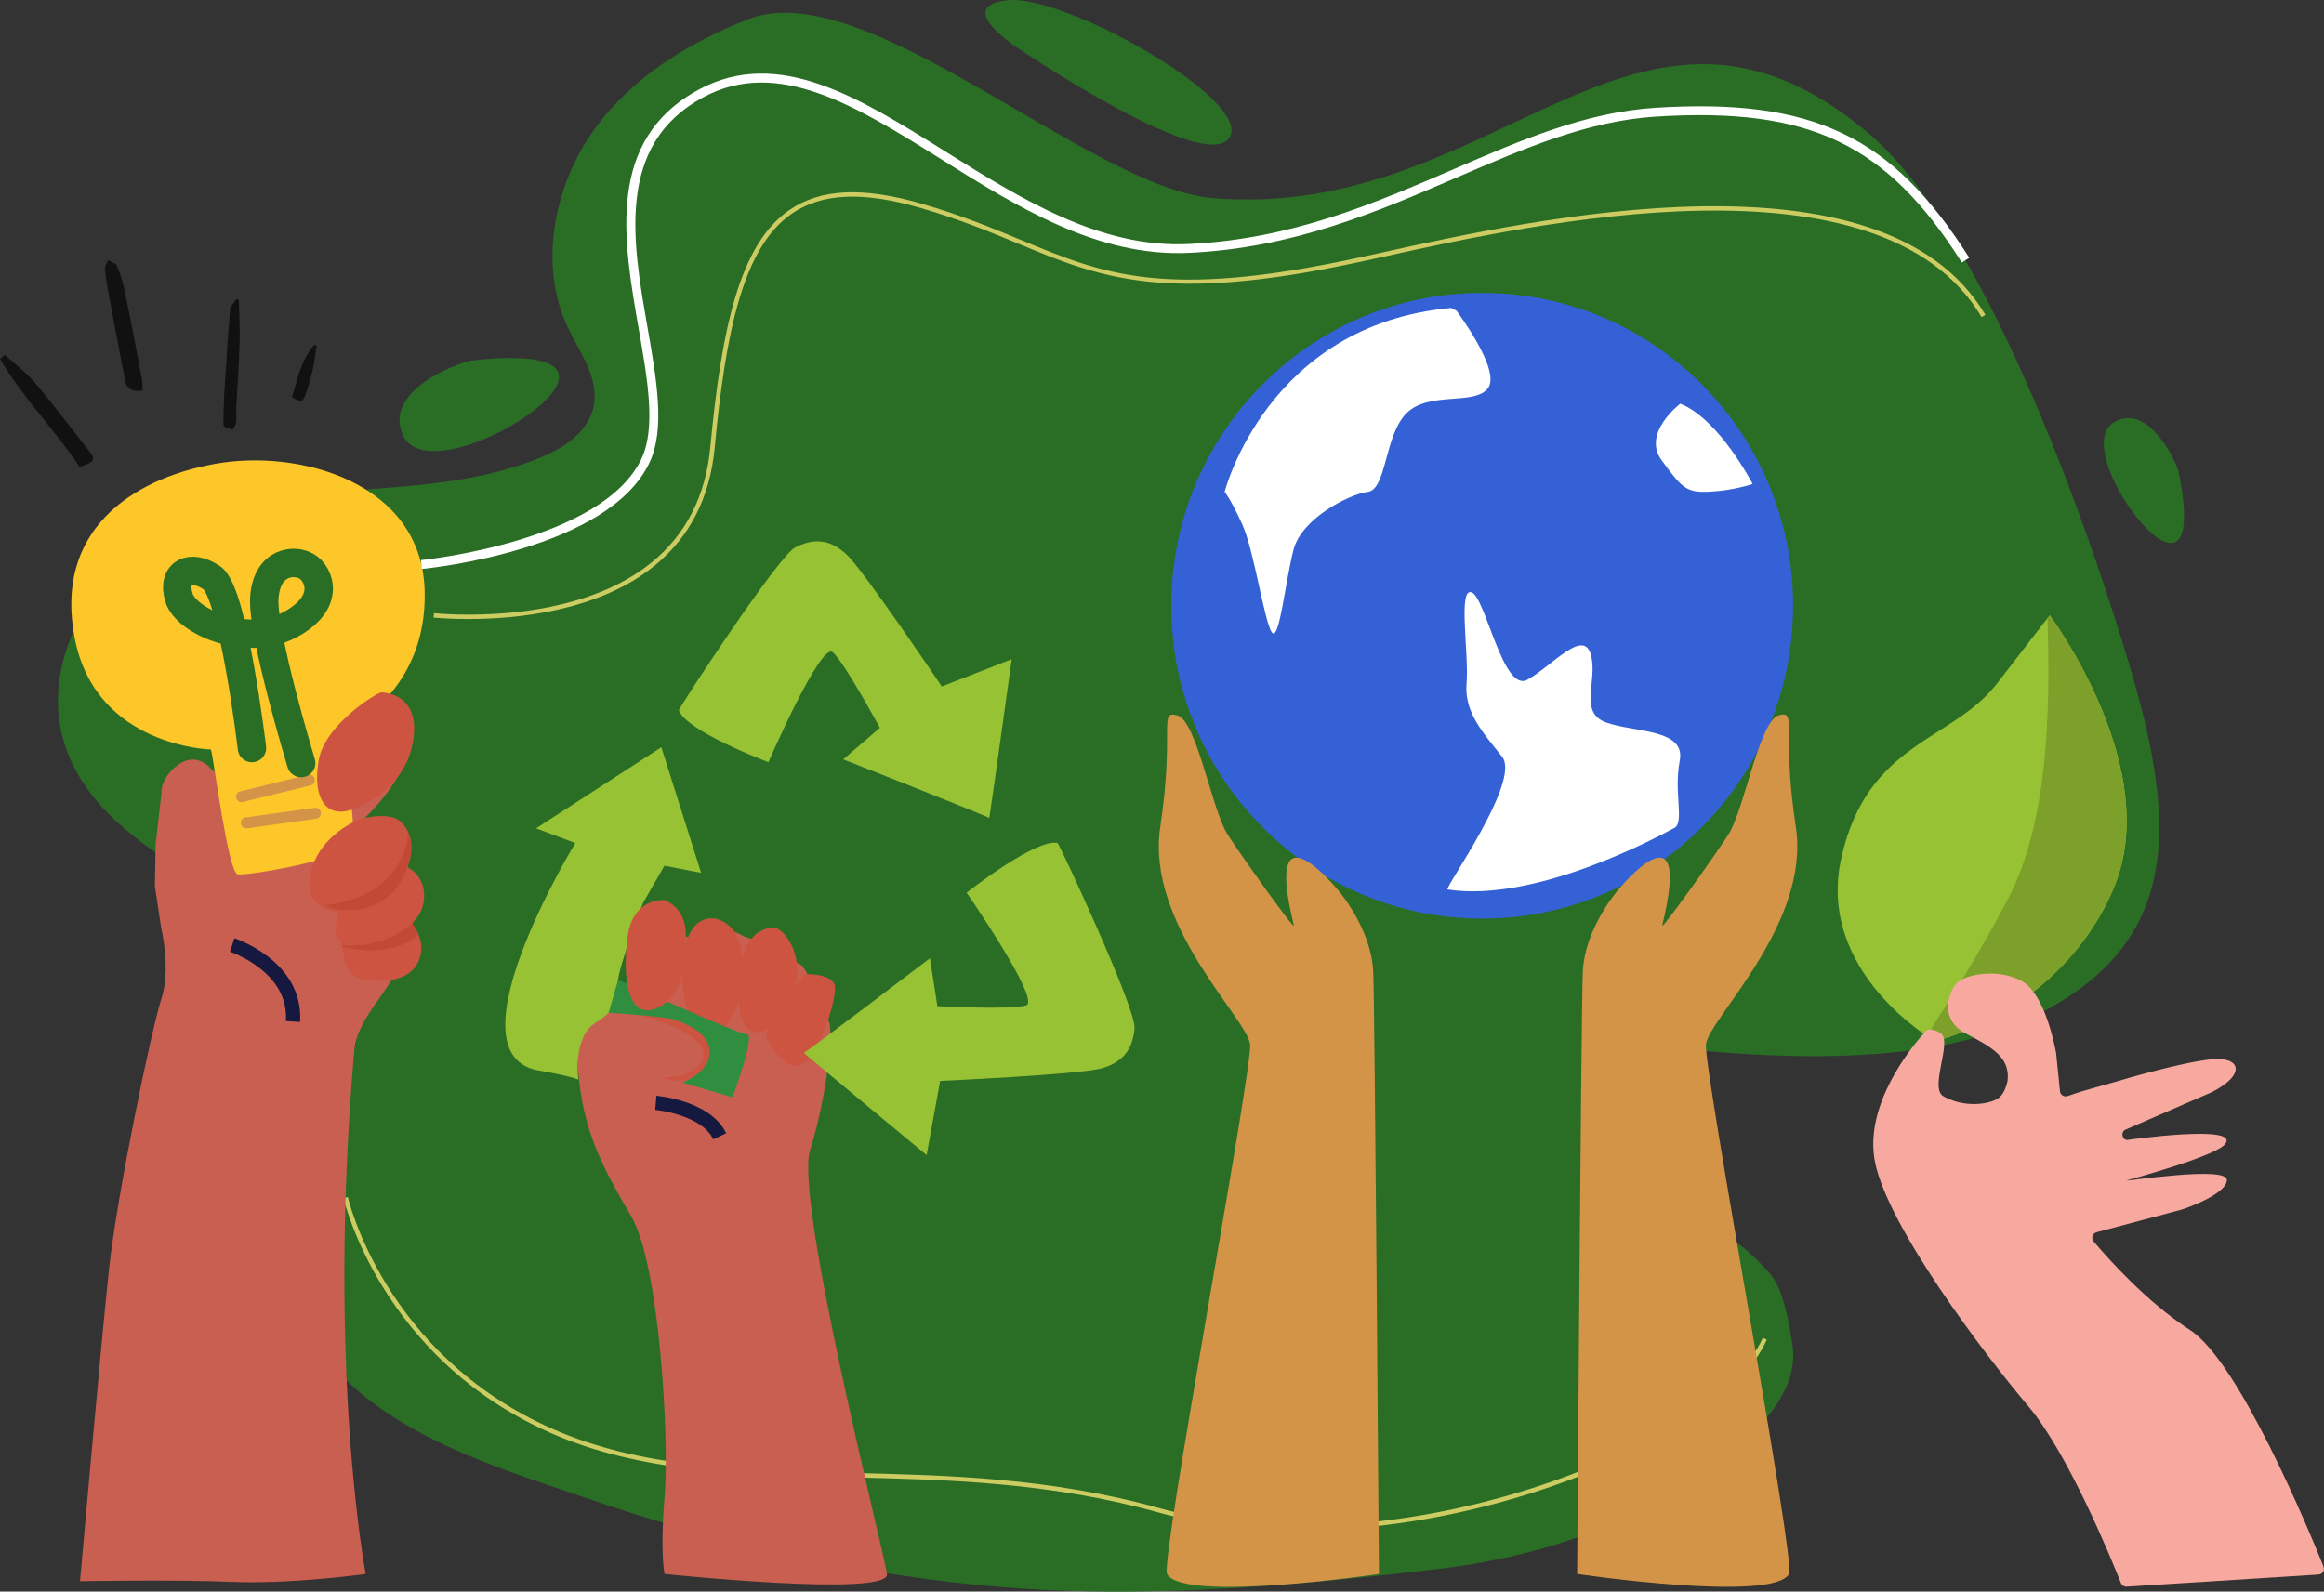 <svg width="327" height="224" viewBox="0 0 327 224" fill="none" xmlns="http://www.w3.org/2000/svg">
<rect x="0" y="0" width="327" height="224" fill="#333333" stroke="none"/>
<g clip-path="url(#clip0_99_80492)">
<path d="M8.742 103.458C11.091 113.03 19.721 118.839 27.638 123.694C32.746 126.826 37.793 129.915 42.957 132.91C46.026 134.688 49.033 137.303 50.006 141.078C51.271 145.995 49.145 150.425 46.466 154.113C40.329 162.549 37.328 174.106 41.829 184.483C48.841 200.638 68.977 206.154 82.66 210.896C99.312 216.662 116.429 220.599 133.708 222.658C156.9 225.416 179.349 223.513 202.406 220.811C217.992 218.989 233.59 213.455 245.679 202.522C249.368 199.184 252.97 194.529 252.22 189.394C251.786 186.442 250.968 181.531 249.114 179.341C243.77 173.039 236.51 170.131 229.628 165.956C229.628 165.956 229.628 165.956 229.616 165.944C221.885 159.23 227.025 146.6 236.659 147.599C263.255 150.35 278.816 147.474 289.226 141.409C307.112 130.994 305.89 114.577 299.598 93.524C293.305 72.47 278.891 32.148 262.797 18.657C230.199 -8.661 210.806 31.181 170.695 27.886C153.28 26.457 121.749 -3.775 105.276 2.708C96.882 6.009 88.704 10.932 83.298 18.682C77.892 26.432 75.809 37.427 79.87 46.026C81.55 49.582 84.278 53.12 83.553 57.058C82.883 60.683 79.529 62.917 76.355 64.259C67.378 68.065 57.557 68.383 47.973 69.157C38.382 69.931 28.463 71.335 20.298 76.913C12.133 82.492 6.249 93.349 8.729 103.445L8.742 103.458ZM232.586 163.236L232.009 163.292C232.201 163.255 232.393 163.23 232.586 163.236Z" fill="#2A6E26"/>
<path d="M182.926 215.377C175.778 215.377 169.014 214.54 162.964 212.856C147.576 208.575 133.162 208.238 119.225 207.914C104.21 207.564 90.025 207.233 77.384 201.63C53.521 191.053 48.382 168.833 48.332 168.608L48.94 168.471C48.989 168.69 54.073 190.61 77.638 201.056C90.167 206.609 104.29 206.94 119.244 207.29C133.224 207.614 147.675 207.951 163.131 212.257C177.818 216.344 196.752 215.383 215.078 209.611C231.668 204.388 244.607 196.014 248.035 188.283L248.599 188.539C245.047 196.551 232.269 204.85 215.264 210.21C204.365 213.642 193.249 215.383 182.926 215.383V215.377Z" fill="#CCCC62"/>
<path d="M33.831 65.475C33.831 65.475 13.602 66.592 10.973 80.732C8.345 94.872 18.487 103.47 23.875 103.738C29.262 104.007 30.304 106.141 30.304 106.141L32.375 110.365L42.158 108.381L44.104 104.806L48.773 99.408L51.407 97.861L54.675 94.422C54.675 94.422 57.272 88.507 57.409 84.601C57.545 80.695 50.682 70.105 47.403 69.307C44.123 68.508 34.972 65.332 33.825 65.469L33.831 65.475Z" fill="#E0BB61"/>
<path d="M208.55 129.285C232.709 129.285 252.294 109.572 252.294 85.256C252.294 60.939 232.709 41.227 208.55 41.227C184.39 41.227 164.805 60.939 164.805 85.256C164.805 109.572 184.39 129.285 208.55 129.285Z" fill="#3461D6"/>
<path d="M272.313 146.563C272.313 146.563 255.394 136.953 259.108 120.642C262.821 104.325 274.706 104.375 281.042 96.132C287.378 87.889 288.413 86.603 288.413 86.603C288.413 86.603 303.41 106.665 298.091 123.138C295.841 130.096 288.407 141.864 272.319 146.563H272.313Z" fill="#97C233"/>
<path d="M251.724 221.523C252.716 219.738 239.69 150.544 240.038 146.987C240.385 143.43 254.749 130.083 252.685 116.412C250.62 102.74 252.97 99.938 250.292 100.668C247.614 101.398 245.568 113.286 243.354 117.185C242.437 118.795 233.652 131.182 233.881 130.246C238.277 112.312 227.756 125.16 227.756 125.16C227.756 125.16 222.927 130.614 222.703 136.91C222.474 143.206 221.91 221.523 221.91 221.523C221.91 221.523 249.461 225.604 251.73 221.523H251.724Z" fill="#D39448"/>
<path d="M164.21 221.529C163.218 219.744 176.243 150.55 175.896 146.993C175.549 143.437 161.185 130.089 163.249 116.418C165.313 102.746 162.964 99.945 165.642 100.675C168.327 101.405 170.366 113.292 172.579 117.192C173.497 118.801 182.282 131.188 182.053 130.252C177.657 112.318 188.178 125.166 188.178 125.166C188.178 125.166 193.007 130.62 193.23 136.916C193.454 143.212 194.024 221.529 194.024 221.529C194.024 221.529 166.473 225.61 164.204 221.529H164.21Z" fill="#D39448"/>
<path d="M87.663 142.189C87.663 142.189 80.682 142.008 81.346 150.606C82.009 159.205 84.799 164.315 88.822 171.192C92.852 178.068 94.185 202.797 93.515 210.64C92.846 218.484 93.503 221.523 93.503 221.523C93.503 221.523 125.27 224.849 124.805 221.523C124.34 218.197 111.73 168.877 113.987 161.838C116.243 154.8 117.44 144.691 116.553 143.636C115.667 142.582 113.732 135.949 112.387 135.631C111.042 135.312 107.384 132.729 107.384 132.729L104.805 131.837L100.546 129.759L98.047 132.667L94.104 130.408L90.874 131.444C90.874 131.444 90.8 137.671 89.231 139.93L87.663 142.189Z" fill="#C95F50"/>
<path d="M29.591 108.106C29.591 108.106 27.675 105.741 25.065 107.638C22.455 109.535 22.715 111.694 22.715 111.694L21.897 118.839L21.792 124.711L22.691 130.676C22.691 130.676 24.086 136.36 22.709 140.566C21.333 144.772 16.472 168.078 15.35 178.511C14.228 188.944 11.258 222.54 11.258 222.54C11.258 222.54 24.755 222.303 32.455 222.633C40.911 223.002 51.457 221.523 51.457 221.523C51.457 221.523 45.958 192.888 49.839 147.904C50.261 143.05 55.158 139.399 56.708 134.632C58.258 129.865 59.083 126.539 58.097 123.656C57.111 120.773 54.941 117.734 54.941 117.734L49.882 116.53L51.885 114.565C51.885 114.565 55.939 110.552 56.938 107.077C57.936 103.601 57.403 101.08 57.403 101.08L56.708 98.422L52.61 100.1L47.018 101.679L45.574 110.615C45.574 110.615 46.702 116.349 44.098 117.741C41.494 119.132 36.088 116.58 36.088 116.58C36.088 116.58 30.446 108.399 29.578 108.112L29.591 108.106Z" fill="#C95F50"/>
<path d="M33.602 42.151C33.652 44.147 33.782 46.144 33.72 48.135C33.627 51.217 33.398 54.287 33.243 57.37C33.205 58.056 33.311 58.755 33.236 59.435C33.199 59.797 32.914 60.128 32.74 60.471C32.257 60.215 31.407 60.446 31.426 59.51C31.451 58.243 31.463 56.983 31.538 55.722C31.786 51.679 32.04 47.636 32.368 43.598C32.412 43.087 32.926 42.612 33.23 42.119C33.354 42.132 33.478 42.138 33.608 42.151H33.602Z" fill="#111111"/>
<path d="M20.062 54.974C17.465 55.348 17.62 53.538 17.347 52.178C16.671 48.79 16.039 45.395 15.412 42.001C15.158 40.641 14.91 39.274 14.761 37.895C14.718 37.489 15.04 37.046 15.195 36.616C15.636 36.878 16.318 37.04 16.466 37.414C16.962 38.65 17.353 39.954 17.62 41.258C18.438 45.227 19.188 49.208 19.944 53.189C20.056 53.769 20.025 54.368 20.056 54.974H20.062Z" fill="#111111"/>
<path d="M0.67 49.938C2.096 51.242 3.683 52.403 4.923 53.869C7.601 57.051 10.106 60.383 12.678 63.659C13.497 64.708 13.212 65.113 11.191 65.694C7.713 60.49 3.218 55.978 0.006 50.531C0.23 50.331 0.453 50.131 0.676 49.932L0.67 49.938Z" fill="#111111"/>
<path d="M41.085 55.897C41.835 53.339 42.375 50.674 44.197 48.546L44.569 48.615C44.377 49.782 44.241 50.961 43.987 52.116C43.745 53.214 43.398 54.287 43.057 55.36C42.672 56.577 42.294 56.683 41.085 55.897Z" fill="#111111"/>
<path d="M143.646 7.051C143.646 7.051 169.628 24.616 172.989 19.369C176.355 14.127 149.839 -0.799 141.804 0.031C133.77 0.861 143.646 7.051 143.646 7.051Z" fill="#2A6E26"/>
<path d="M66.553 50.73C65.698 50.637 53.862 54.512 56.64 61.132C59.417 67.753 76.907 58.83 78.519 53.838C80.13 48.846 66.553 50.73 66.553 50.73Z" fill="#2A6E26"/>
<path d="M306.554 66.524C306.566 65.831 302.623 56.621 297.583 59.342C292.542 62.062 300.906 75.434 304.979 76.358C309.052 77.281 306.554 66.53 306.554 66.53V66.524Z" fill="#2A6E26"/>
<path d="M29.684 105.498C30.031 106.49 32.096 122.826 33.441 123.057C34.786 123.288 47.861 121.035 49.287 119.045C50.713 117.054 47.756 103.221 47.756 103.221C47.756 103.221 60.291 97.985 59.746 82.947C59.2 67.909 42.145 63.123 30.211 65.288C18.276 67.453 7.502 74.898 10.552 90.011C13.602 105.124 29.684 105.486 29.684 105.486V105.498Z" fill="#FDC629"/>
<path d="M50.744 115.288C49.932 115.513 44.172 118.034 43.559 123.868C42.945 129.703 51.556 129.54 55.425 125.023C59.293 120.505 57.973 116.611 55.908 115.282C55.908 115.282 54.222 114.309 50.744 115.282V115.288Z" fill="#CC5440"/>
<path d="M48.364 134.326C48.364 134.326 48.029 137.902 52.753 138.052C57.477 138.201 58.903 136.092 59.238 134.052C59.572 132.011 58.084 129.771 57.409 129.291C56.733 128.81 53.292 132.255 50.149 131.556C47.006 130.857 48.357 134.326 48.357 134.326H48.364Z" fill="#CC5440"/>
<path d="M53.683 97.436C53.199 97.399 45.698 101.885 44.83 107.058C43.962 112.231 45.803 115.026 49.225 114.034C52.641 113.042 56.739 109.966 57.905 105.361C59.07 100.756 57.533 97.76 53.683 97.436Z" fill="#CC5440"/>
<path d="M47.415 129.428C47.415 129.428 45.989 133.709 50.744 132.897C55.499 132.086 58.971 130.27 59.578 127.132C60.186 123.993 58.09 122.052 56.534 121.834C54.978 121.616 47.347 127.051 47.415 129.434V129.428Z" fill="#CC5440"/>
<path opacity="0.28" d="M57.409 117.042C57.409 117.042 57.52 126.052 45.629 127.406C45.629 127.406 50.849 129.927 55.431 125.434C55.431 125.434 59.095 121.198 57.409 117.042Z" fill="#AA2E1D"/>
<path d="M44.272 109.61C44.172 109.198 43.757 108.943 43.348 109.042L33.8 111.382C33.391 111.482 33.137 111.9 33.236 112.312C33.323 112.668 33.633 112.899 33.98 112.899C34.042 112.899 34.104 112.892 34.16 112.874L43.708 110.534C44.117 110.434 44.371 110.016 44.272 109.604V109.61Z" fill="#D39448"/>
<path d="M45.146 114.352C45.09 113.928 44.699 113.635 44.278 113.691L34.544 115.045C34.123 115.101 33.831 115.494 33.887 115.919C33.937 116.281 34.222 116.549 34.569 116.58C34.631 116.58 34.693 116.58 34.755 116.58L44.489 115.226C44.91 115.17 45.202 114.777 45.146 114.352Z" fill="#D39448"/>
<path d="M35.45 105.28C35.45 105.28 32.858 83.421 29.833 81.337C26.807 79.253 24.148 80.62 25.164 84.064C26.181 87.508 34.656 91.127 40.663 87.995C46.671 84.863 44.941 80.794 43.181 79.727C41.42 78.66 37.576 78.997 37.198 84.058C36.82 89.118 42.375 107.389 42.375 107.389" stroke="#2A6E26" stroke-width="4" stroke-miterlimit="10" stroke-linecap="round"/>
<path d="M100.868 129.341C100.868 129.341 96.956 128.099 96.156 134.638C95.357 141.178 97.681 145.646 100.043 145.546C102.406 145.446 104.489 141.415 104.489 136.267C104.489 131.119 102.455 129.827 100.868 129.341Z" fill="#CC5440"/>
<path d="M109.188 130.632C108.729 130.526 104.03 130.027 103.875 139.187C103.72 148.347 109.207 145.876 111.426 140.354C113.646 134.832 110.44 130.932 109.188 130.632Z" fill="#CC5440"/>
<path d="M107.849 146.082C107.849 146.082 110.174 150.812 112.641 149.883C115.109 148.953 117.651 140.959 117.496 138.944C117.341 136.928 113.181 137.097 113.181 137.097C113.181 137.097 107.372 144.298 107.849 146.082Z" fill="#CC5440"/>
<path opacity="0.28" d="M48.103 133.265C48.103 133.265 51.624 134.164 54.755 133.503C57.886 132.841 58.853 131.412 58.853 131.412L58.097 129.821C58.097 129.821 54.514 133.646 48.103 132.997" fill="#AA2E1D"/>
<path d="M87.384 142.195C87.384 142.195 94.737 142.463 98.698 145.209C102.66 147.954 98.773 153.689 93.038 151.661C93.038 151.661 98.835 151.873 98.971 148.304C99.107 144.734 87.378 142.195 87.378 142.195H87.384Z" fill="#CC5440"/>
<path d="M93.063 105.161L75.431 116.58L80.949 118.658C80.949 118.658 62.79 148.404 75.784 150.662C80.564 151.492 81.383 151.96 81.383 151.96C81.383 151.96 80.521 145.951 83.819 143.93C87.117 141.908 87.533 139.587 86.981 138.601C86.429 137.615 90.453 127.132 90.453 127.132L93.49 121.84L98.655 122.851L93.056 105.167L93.063 105.161Z" fill="#97C233"/>
<path d="M86.969 137.939C87.111 137.883 103.739 145.527 105.072 145.552C106.404 145.577 103.057 154.431 103.057 154.431L95.995 152.354C95.995 152.354 99.851 151.012 99.851 148.079C99.851 145.146 96.026 143.923 94.873 143.499C93.72 143.075 85.642 142.526 85.642 142.526L86.962 137.933L86.969 137.939Z" fill="#308E40"/>
<path d="M93.509 126.683C93.509 126.683 89.083 126.233 88.314 131.799C87.545 137.365 88.283 143.505 92.257 141.952C96.231 140.398 96.435 135.075 96.504 131.799C96.572 128.523 94.7 127.132 93.503 126.683H93.509Z" fill="#CC5440"/>
<path d="M95.518 99.951C95.444 99.739 109.467 78.298 111.885 77.05C114.303 75.802 116.683 75.721 119.157 78.08C121.631 80.439 132.511 96.612 132.511 96.612L142.35 92.781C142.35 92.781 139.232 115.332 139.182 115.132C139.132 114.933 118.643 106.871 118.643 106.871L123.801 102.44C123.801 102.44 118.853 93.28 117.173 91.789C115.493 90.297 108.122 107.27 108.122 107.27C108.122 107.27 96.547 102.94 95.512 99.951H95.518Z" fill="#97C233"/>
<path d="M148.81 118.652C149.027 118.702 159.852 141.939 159.635 144.672C159.418 147.405 158.246 149.483 154.96 150.369C151.674 151.255 132.282 152.129 132.282 152.129L130.379 162.574C130.379 162.574 112.914 148.104 113.106 148.166C113.298 148.229 130.843 134.869 130.843 134.869L131.897 141.608C131.897 141.608 142.238 142.157 144.383 141.496C146.529 140.835 136.008 125.634 136.008 125.634C136.008 125.634 145.729 117.972 148.798 118.645L148.81 118.652Z" fill="#97C233"/>
<path d="M203.683 125.185C203.125 125.098 214.055 109.935 211.364 106.521C208.674 103.108 206.002 100.275 206.355 96.132C206.708 91.989 205.109 82.654 207.068 83.371C209.027 84.089 211.488 97.561 214.911 95.664C218.333 93.767 222.753 88.426 223.826 92.089C224.898 95.751 222.04 100.238 225.965 101.673C229.889 103.108 237.223 102.534 236.349 107.058C235.475 111.582 237.037 115.75 235.599 116.518C234.16 117.285 216.337 127.157 203.677 125.185H203.683Z" fill="white"/>
<path d="M236.429 56.814C236.429 56.814 230.961 60.939 233.819 64.801C236.677 68.664 237.204 69.375 240.596 69.2C243.987 69.026 246.603 68.115 246.603 68.115C246.603 68.115 241.897 58.973 236.429 56.82V56.814Z" fill="white"/>
<path d="M204.935 43.729C204.935 43.729 211.209 52.047 209.393 54.593C207.576 57.139 201.191 55.023 197.985 58.075C194.78 61.126 195.134 68.888 192.462 69.225C189.79 69.562 183.199 72.969 182.034 77.275C180.868 81.58 179.982 90.734 178.909 88.937C177.837 87.14 176.436 77.456 174.817 73.862C173.199 70.267 172.313 69.219 172.313 69.219C172.313 69.219 178.314 45.657 204.197 43.342" fill="white"/>
<path d="M288.097 86.997C288.277 94.99 289.046 114.265 282.518 126.558C277.081 136.804 273.051 142.607 271.098 145.789C271.848 146.301 272.313 146.563 272.313 146.563C288.401 141.864 295.834 130.096 298.085 123.138C303.41 106.665 288.413 86.603 288.413 86.603C288.413 86.603 288.339 86.697 288.097 86.997Z" fill="#7DA02A"/>
<path d="M326.944 220.499C324.836 215.27 315.022 191.621 308.172 187.203C302.04 183.247 296.566 177.076 294.582 174.717C294.204 174.268 294.421 173.582 294.985 173.432L306.901 170.262C307.304 170.156 313.274 168.122 313.33 166.075C313.386 164.028 298.971 166.312 299.226 166.131C299.226 166.131 311.674 162.78 313.069 161.039C315.4 158.138 299.226 160.453 299.226 160.453C298.575 160.284 298.42 159.423 298.971 159.03L311.209 153.714C316.058 151.268 315.345 148.647 311.104 149.09C306.864 149.533 298.711 151.948 298.711 151.948C298.674 151.967 298.63 151.979 298.587 151.992L293.014 153.57L290.887 154.269C290.41 154.425 289.908 154.101 289.852 153.595L289.306 148.21C289.306 148.21 289.3 148.166 289.288 148.098C289.108 147.118 287.744 140.123 284.675 138.208C281.377 136.148 276.194 137.091 275.115 138.594C274.036 140.098 272.964 143.555 276.646 145.483C280.317 147.405 282.84 148.822 282.48 152.098C282.263 153.183 281.805 154.144 281.147 154.587C279.938 155.405 276.628 155.929 273.739 154.45C273.689 154.419 273.627 154.388 273.565 154.356C273.553 154.356 273.54 154.344 273.534 154.338C271.284 153.283 274.892 146.438 272.989 145.359C271.079 144.273 270.757 145.359 270.757 145.359C269.201 147.081 262.127 155.473 263.844 163.654C265.772 172.827 279.114 190.473 285.407 197.93C291.061 204.625 297.229 219.782 298.432 222.814C298.556 223.133 298.872 223.332 299.213 223.314L326.244 221.604C326.783 221.573 327.13 221.017 326.926 220.512L326.944 220.499Z" fill="#F7A9A0"/>
<path d="M32.672 132.997C32.672 132.997 41.748 135.968 41.221 143.767" stroke="#15183F" stroke-width="2" stroke-miterlimit="10"/>
<path d="M92.275 155.211C92.275 155.211 99.331 155.823 101.265 159.923" stroke="#15183F" stroke-width="2" stroke-miterlimit="10"/>
<path d="M59.349 80.077L59.231 78.835C59.486 78.81 84.805 76.227 90.273 64.533C92.306 60.19 91.122 53.426 89.87 46.269C87.688 33.789 85.214 19.649 98.376 12.58C109.511 6.602 120.887 13.728 132.939 21.272C143.677 27.992 154.78 34.95 167.273 34.344C181.73 33.652 193.323 28.647 204.539 23.811C214.117 19.674 223.169 15.774 232.964 15.163C255.103 13.79 266.231 19.119 277.087 36.279L276.039 36.946C265.481 20.248 254.632 15.063 233.045 16.405C223.466 16.997 214.514 20.866 205.035 24.953C193.72 29.833 182.022 34.887 167.341 35.586C154.458 36.204 143.187 29.146 132.294 22.326C120.558 14.976 109.473 8.037 98.971 13.678C86.603 20.323 88.996 33.989 91.104 46.05C92.393 53.407 93.609 60.365 91.408 65.063C85.642 77.393 60.434 79.971 59.362 80.077H59.349Z" fill="white"/>
<path d="M65.933 87.128C62.976 87.128 61.066 86.922 61.004 86.916L61.073 86.298C61.265 86.317 80.378 88.388 91.711 79.141C96.522 75.216 99.293 69.781 99.938 62.992C101.507 46.431 104.005 34.401 111.079 29.552C115.468 26.545 121.37 26.264 129.672 28.666C135.233 30.276 139.659 32.117 143.571 33.739C155.326 38.625 163.813 42.157 190.955 36.31C192.009 36.085 193.181 35.823 194.458 35.543C215.543 30.875 264.929 19.943 279.356 44.316L278.823 44.634C264.625 20.642 215.549 31.512 194.594 36.148C193.317 36.429 192.139 36.691 191.085 36.915C163.763 42.8 154.749 39.056 143.336 34.313C139.442 32.697 135.028 30.863 129.504 29.259C121.395 26.913 115.654 27.169 111.432 30.058C104.557 34.769 102.108 46.65 100.558 63.042C99.901 70.005 97.055 75.578 92.108 79.615C84.16 86.098 72.492 87.122 65.939 87.122L65.933 87.128Z" fill="#CCCC62"/>
</g>
<defs>
<clipPath id="clip0_99_80492">
<rect width="327" height="224" fill="white"/>
</clipPath>
</defs>
</svg>
